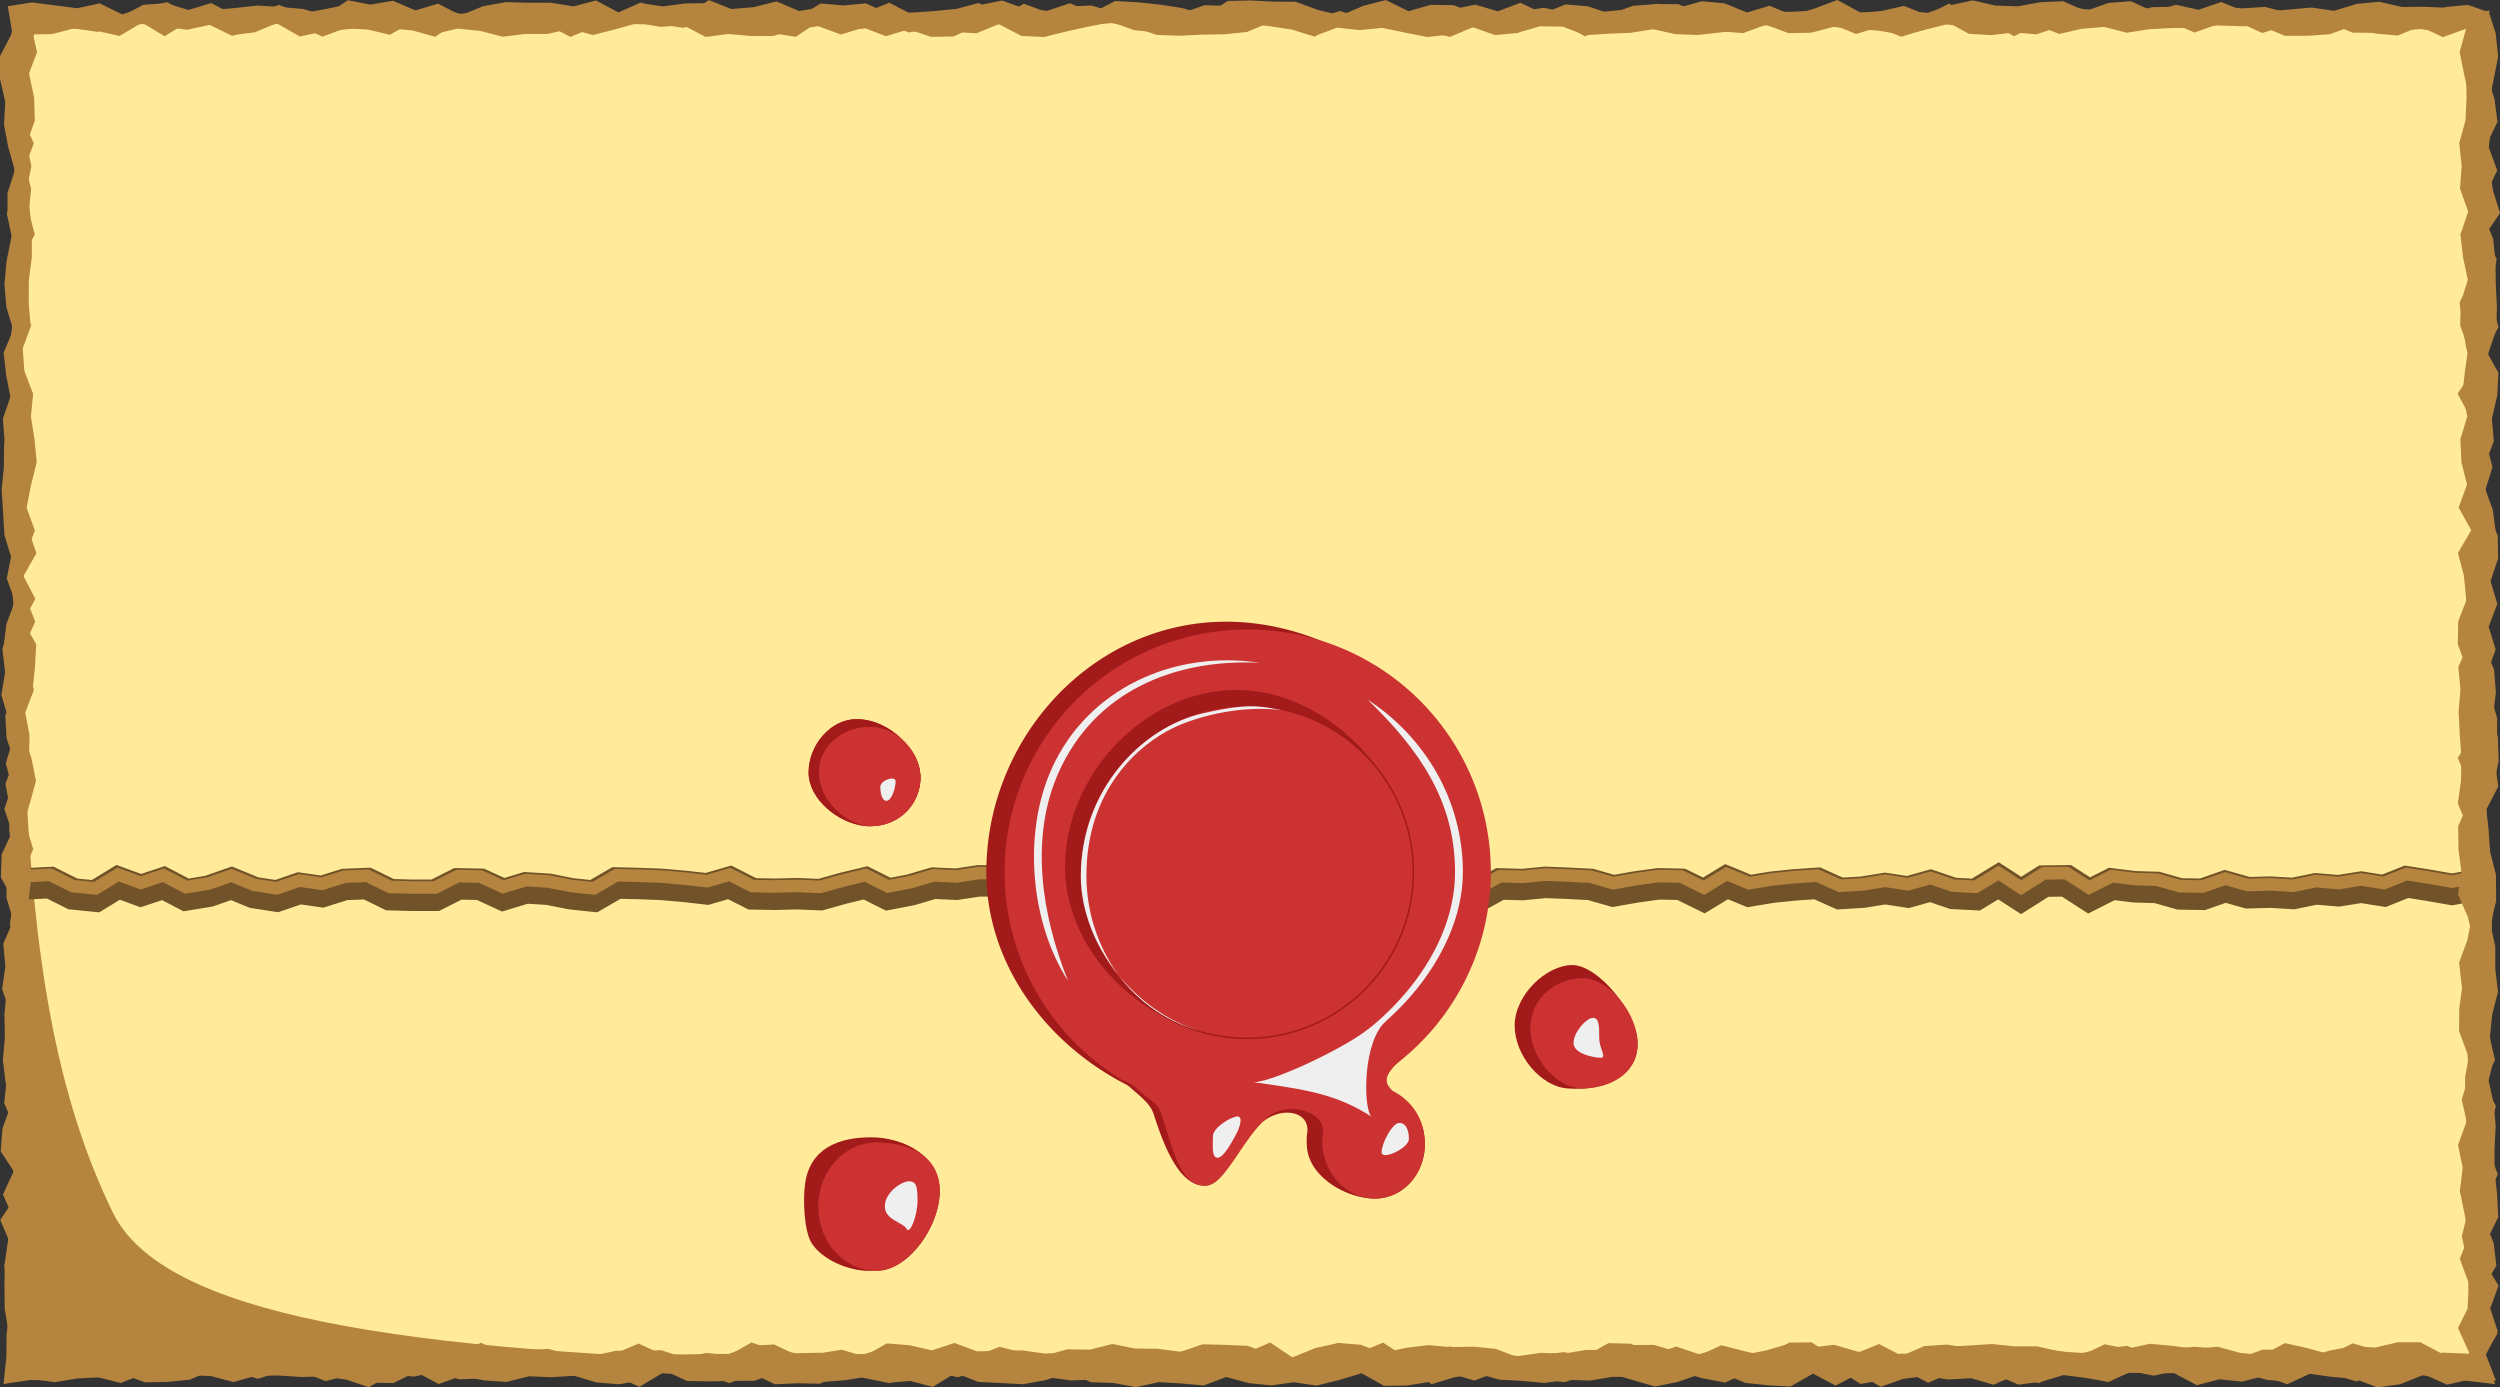 <svg xmlns="http://www.w3.org/2000/svg" viewBox="0 0 794.4 440.89"><rect x="0" y="0" width="794.4" height="440.89" fill="#333333" stroke="none"/><defs><style>.cls-1{fill:#b5843e;}.cls-2{fill:#ffeb99;}.cls-3,.cls-4{fill:none;}.cls-3{stroke:#725228;stroke-width:10px;}.cls-3,.cls-4,.cls-7{stroke-miterlimit:10;}.cls-4{stroke:#b5843e;stroke-width:4px;}.cls-5{fill:#a31a1a;}.cls-6,.cls-7{fill:#cc3232;}.cls-7{stroke:#a31a1a;stroke-width:0.5px;}.cls-8{fill:#efefef;}</style></defs><title>envelope</title><g id="Envelope"><polygon class="cls-1" points="793.11 438.72 784.76 438.35 777.59 439.99 770.42 436.8 763.25 437.53 756.08 435.41 748.91 438.98 741.74 436.94 734.57 435.35 727.39 439.13 720.22 438.44 713.05 436.47 705.88 437.19 698.72 436.2 691.55 435.56 684.38 437.14 677.22 435.71 670.05 439.14 662.89 437.86 655.72 436.94 648.55 439.09 641.38 439.97 634.21 436.9 627.04 435.82 619.87 436.28 612.7 439.38 605.53 435.63 598.36 438.5 591.2 439.77 584.03 435.09 576.86 435.18 569.69 439.51 562.51 437.86 555.34 436 548.17 439.33 541.01 437.97 533.84 435.9 526.67 435.94 519.5 437.49 512.33 437.51 505.16 438.69 497.98 438.44 490.81 439.45 483.64 438.79 476.48 438.41 469.31 436.4 462.13 437.66 454.96 439.84 447.79 435.18 440.62 438.18 433.45 435.33 426.28 436.9 419.11 439.81 411.93 438.85 404.76 436.21 397.59 435.89 390.42 435.71 383.25 438.15 376.07 439.13 368.9 437.15 361.73 439.56 354.56 438.97 347.39 438.4 340.21 438.64 333.04 437.65 325.87 437.78 318.69 437.96 311.52 435.3 304.35 437.63 297.18 436 290 435.44 282.83 439.53 275.65 437.44 268.48 438.58 261.31 439.13 254.13 435.76 246.96 436.18 239.79 438.76 232.61 438.8 225.44 438.95 218.26 438.81 211.09 435.46 203.92 438.56 196.75 439.87 189.58 439.29 182.41 437.16 175.23 437.63 168.06 437.33 160.89 439.13 153.72 438.62 146.54 437.23 139.37 439.8 132.19 435.92 125.02 439.48 117.84 439.36 110.67 436.91 103.49 438.88 96.31 436.03 89.14 435.86 81.96 438.14 74.78 435.91 67.61 435.14 60.43 438.38 53.26 439.11 46.08 439.26 38.9 436.63 31.72 437.65 24.55 438.03 17.37 439.19 10.18 438.19 2.8 437.75 3.09 430.31 2.66 423.06 1.5 415.81 1.41 408.56 1.53 401.31 2.56 394.07 4.14 386.82 0.95 379.57 4.27 372.32 2.85 365.07 4.5 357.82 1.33 350.57 2.11 343.32 3.24 336.07 4.58 328.82 3.23 321.57 0.66 314.32 1.71 307.07 1.04 299.82 4.26 292.57 2.06 285.32 2.09 278.07 3.75 270.82 2.93 263.57 3.08 256.32 1.72 249.07 4.49 241.82 2.09 234.57 1.67 227.32 4.89 220.07 2.04 212.81 1.14 205.57 2.02 198.32 4.79 191.07 2.15 183.82 3.57 176.58 5.38 169.33 4.67 162.08 3.53 154.83 4.22 147.57 1.47 140.32 0.91 133.07 3.41 125.82 2.83 118.57 2.87 111.32 3.81 104.07 3.83 96.81 3.24 89.56 2.23 82.31 3.67 75.05 2.18 67.8 4.77 60.55 4.54 53.29 3.02 46.04 2.19 38.78 5.27 31.53 4.54 24.27 2.67 17.01 3.79 9.75 2.47 1.97 10.17 0.78 17.34 1.68 24.51 2.62 31.68 1.08 38.85 4.57 46.02 2.29 53.19 0.69 60.36 4.78 67.53 3.22 74.71 2.54 81.88 1.76 89.04 2.22 96.21 2.84 103.38 4.86 110.54 0.08 117.71 1.46 124.88 0.25 132.04 3.31 139.21 1.15 146.38 4.89 153.55 1.96 160.72 0.67 167.89 0.87 175.06 0.88 182.23 2.03 189.4 0.15 196.56 3.96 203.73 0.8 210.9 3.75 218.07 4.87 225.24 0.03 232.41 2.87 239.58 2.26 246.75 0.46 253.92 3.49 261.09 2.35 268.26 3.28 275.43 3.76 282.6 0.85 289.77 4.59 296.94 4.93 304.11 3.15 311.28 1.59 318.45 0.18 325.62 2.77 332.79 3.43 339.97 1.03 347.14 4.06 354.31 0.33 361.48 0.71 368.65 1.48 375.82 2.59 382.99 4.81 390.17 0.31 397.34 0.14 404.51 0.51 411.68 0.56 418.85 3.16 426.03 4.89 433.2 1.86 440.37 0.01 447.54 3.55 454.72 1.52 461.89 1.65 469.06 4.35 476.23 3.89 483.41 3.6 490.58 2.46 497.75 4.03 504.93 4.28 512.1 3.46 519.27 2.75 526.45 1.19 533.62 2.41 540.79 0.4 547.97 1.05 555.14 3.96 562.32 1.82 569.49 4.85 576.66 2.69 583.84 0 591.01 3.91 598.18 4.33 605.35 3.47 612.52 4.07 619.69 1.67 626.87 0.12 634.04 1.77 641.21 2.01 648.39 0.7 655.56 0.39 662.74 3.51 669.91 0.95 677.09 0.38 684.26 3.65 691.44 1.51 698.61 3.11 705.79 0.63 712.97 3.53 720.14 3.63 727.32 3.03 734.5 2.4 741.67 3.43 748.85 1.25 756.03 0.56 763.2 2.21 770.38 2.15 777.56 2.48 784.75 4.47 791.08 3.34 790.2 9.74 792.79 16.99 790.39 24.24 792.65 31.49 793.6 38.73 790.07 45.98 791.03 53.23 792.17 60.48 794.4 67.73 789.43 74.98 793.34 82.23 792.02 89.48 791.96 96.73 793.92 103.98 789.87 111.23 793.91 118.47 793.51 125.73 791.83 132.98 792.43 140.23 789.64 147.48 789.48 154.73 792.11 161.98 793.07 169.23 789.78 176.48 790.14 183.73 790.65 190.98 790.51 198.23 789.52 205.48 792.52 212.73 793.08 219.98 792.24 227.23 793.74 234.48 793.97 241.73 792.54 248.97 789.91 256.23 790.75 263.47 791.28 270.72 793.11 277.97 793.17 285.22 791.84 292.47 791.76 299.72 792.19 306.98 789.58 314.23 791.06 321.48 790.19 328.73 792.59 335.98 790.78 343.24 792.35 350.49 793.03 357.74 792.66 365 792.67 372.25 793.48 379.5 793.85 386.76 790.25 394.01 789.53 401.26 793.93 408.52 791.3 415.78 793.69 423.04 789.93 430.45 793.11 438.72"/><polygon class="cls-2" points="784.6 430.17 776.25 429.8 769.09 431.44 761.92 428.25 754.75 428.97 747.59 426.86 740.42 430.43 733.26 428.39 726.09 426.8 718.92 430.58 711.76 429.88 704.6 427.91 697.43 428.64 690.27 427.65 683.11 427 675.95 428.58 668.79 427.16 661.62 430.58 654.46 429.31 647.29 428.38 640.12 430.54 632.96 431.42 625.79 428.35 618.63 427.26 611.47 427.73 604.3 430.83 597.14 427.08 589.98 429.95 582.81 431.22 575.64 426.54 568.48 426.63 561.31 430.96 554.14 429.31 546.98 427.45 539.82 430.77 532.65 429.41 525.49 427.35 518.32 427.39 511.15 428.94 503.98 428.95 496.82 430.14 489.65 429.88 482.49 430.9 475.32 430.23 468.16 429.86 460.99 427.84 453.82 429.11 446.65 431.29 439.49 426.63 432.32 429.62 425.15 426.78 417.99 428.35 410.82 431.26 403.65 430.3 396.48 427.65 389.32 427.34 382.15 427.16 374.98 429.6 367.81 430.58 360.64 428.59 353.48 431 346.31 430.41 339.14 429.85 331.97 430.09 324.8 429.1 317.63 429.23 310.46 429.41 303.3 426.74 296.13 429.08 288.96 427.45 281.79 426.89 274.62 430.98 267.45 428.89 260.28 430.03 253.11 430.58 245.94 427.21 238.77 427.63 231.6 430.21 224.43 430.24 217.26 430.39 210.1 430.26 202.93 426.91 195.76 430 188.59 431.32 181.43 430.74 174.26 428.61 167.09 429.07 159.92 428.77 152.75 430.57 145.58 430.07 138.41 428.67 131.24 431.25 124.07 427.36 116.9 430.92 109.73 430.81 102.56 428.36 95.39 430.32 88.21 427.48 81.04 427.31 73.86 429.58 66.7 427.36 59.52 426.58 52.35 429.82 45.18 430.55 38 430.7 30.83 428.08 23.66 429.1 16.48 429.48 8.14 430.15 8.66 421.77 9.02 414.53 9.39 407.3 8.96 400.07 7.8 392.84 7.71 385.6 7.83 378.37 8.86 371.13 10.44 363.9 7.25 356.67 10.57 349.43 9.15 342.2 10.79 334.96 7.63 327.73 8.41 320.49 9.54 313.26 10.87 306.02 9.53 298.79 6.96 291.56 8.01 284.32 7.34 277.08 10.56 269.85 8.36 262.62 8.39 255.38 10.05 248.14 9.23 240.91 9.38 233.67 8.02 226.44 10.79 219.2 8.39 211.97 7.97 204.74 11.19 197.51 8.34 190.27 7.44 183.04 8.32 175.81 11.09 168.57 8.45 161.34 9.87 154.1 11.67 146.86 10.96 139.63 9.83 132.39 10.52 125.16 7.76 117.92 7.21 110.68 9.71 103.44 9.13 96.2 9.17 88.97 10.11 81.73 10.12 74.49 9.53 67.25 8.53 60.01 9.97 52.77 8.48 45.54 11.07 38.3 10.84 31.05 9.32 23.81 8.49 16.57 10.91 10.92 16.46 10.86 23.63 8.99 30.8 10.12 37.96 8.58 45.13 7.61 52.29 8.51 59.46 9.45 66.63 7.91 73.79 11.4 80.96 9.12 88.12 7.52 95.28 11.61 102.44 10.05 109.61 9.37 116.77 8.59 123.93 9.05 131.09 9.67 138.26 11.69 145.42 6.91 152.59 8.29 159.76 7.08 166.92 10.14 174.09 7.98 181.25 11.72 188.41 8.79 195.57 7.5 202.74 7.7 209.9 7.71 217.07 8.86 224.24 6.98 231.41 10.79 238.57 7.63 245.74 10.57 252.9 11.7 260.06 6.86 267.23 9.7 274.39 9.09 281.56 7.29 288.73 10.32 295.9 9.18 303.06 10.11 310.23 10.59 317.39 7.68 324.56 11.42 331.73 11.76 338.9 9.98 346.06 8.42 353.23 7.01 360.39 9.6 367.56 10.26 374.73 7.86 381.9 10.89 389.07 7.16 396.23 7.54 403.4 8.31 410.57 9.42 417.74 11.64 424.9 7.14 432.07 6.97 439.24 7.34 446.41 7.39 453.58 9.99 460.75 11.72 467.91 8.7 475.08 6.84 482.25 10.38 489.42 8.35 496.59 8.48 503.76 11.18 510.93 10.72 518.1 10.43 525.27 9.29 532.43 10.86 539.6 11.11 546.77 10.29 553.94 9.59 561.11 8.02 568.28 9.24 575.45 7.23 582.62 7.88 589.78 10.79 596.95 8.65 604.12 11.68 611.29 9.52 618.46 6.83 625.63 10.73 632.79 11.16 639.96 10.3 647.13 10.9 654.3 8.49 661.47 6.95 668.64 8.6 675.81 8.84 682.99 7.53 690.16 7.22 697.33 10.34 704.5 7.78 711.68 7.21 718.85 10.48 726.02 8.34 733.19 9.94 740.36 7.46 747.54 10.36 754.71 10.46 761.88 9.86 769.06 9.23 776.24 10.26 784.3 8.45 785.36 16.56 783.7 23.79 783.76 31.02 783.44 38.26 781.45 45.49 782.22 52.72 781.69 59.96 784.28 67.19 781.88 74.42 784.14 81.66 785.09 88.89 781.56 96.13 782.52 103.36 783.66 110.6 785.89 117.83 780.92 125.07 784.83 132.3 783.51 139.53 783.45 146.77 785.41 154 781.36 161.24 785.4 168.48 785 175.71 783.32 182.95 783.92 190.18 781.13 197.42 780.97 204.65 783.6 211.89 784.56 219.13 781.27 226.36 781.63 233.59 782.14 240.82 782 248.06 781.01 255.29 784.01 262.52 784.57 269.76 783.73 276.99 785.23 284.23 785.46 291.46 784.03 298.7 781.4 305.93 782.24 313.17 782.77 320.41 784.6 327.64 784.66 334.88 783.33 342.12 783.25 349.36 783.68 356.6 781.07 363.84 782.55 371.07 781.68 378.31 784.08 385.55 782.27 392.79 783.84 400.03 784.52 407.27 784.15 414.51 784.16 421.7 784.6 430.17"/><path class="cls-1" d="M9,13V432.7H783.15c-444.09,0-712.89,19.49-744.95-46.11C2,312.38,9.91,210.27,9,13Z" transform="translate(-2.37 -1.34)"/><polyline class="cls-3" points="8.76 280.81 15.96 280.45 23.16 284.05 30.36 284.77 37.56 280.37 44.75 283 51.95 280.61 59.15 284.37 66.35 283.19 73.55 280.68 80.74 283.63 87.94 284.74 95.13 282.27 102.33 283.3 109.52 281.05 116.71 280.76 123.91 284.29 131.1 284.49 138.3 284.49 145.5 280.85 152.7 281 159.9 284.32 167.09 282.13 174.29 282.57 181.48 284 188.68 284.76 195.87 280.58 203.07 280.75 210.26 281.02 217.46 281.65 224.66 282.46 231.86 280.38 239.06 284.03 246.26 284.16 253.45 283.98 260.65 284.29 267.85 282.27 275.04 280.53 282.24 284.14 289.44 282.75 296.64 280.63 303.84 280.97 311.04 279.89 318.23 279.96 325.43 281.28 332.63 281.47 339.83 283.8 347.03 284.82 354.23 284.17 361.43 284.49 368.62 283.63 375.82 280.62 383.02 284.19 390.22 280.24 397.42 280.45 404.62 281.26 411.82 280.6 419.02 284.6 426.22 284.43 433.42 283.63 440.62 281.66 447.82 282.2 455.02 280.25 462.22 283.59 469.42 284.82 476.63 280.88 483.82 281.08 491.02 280.38 498.23 280.66 505.43 281.04 512.63 283.1 519.83 281.84 527.03 280.84 534.23 281 541.43 284.54 548.63 280.16 555.84 283.12 563.04 281.92 570.24 281.18 577.44 280.69 584.64 283.93 591.84 283.5 599.04 282.34 606.24 283.45 613.43 281.43 620.63 283.89 627.84 284.26 635.04 279.89 642.24 284.54 649.44 279.99 656.64 279.89 663.84 284.53 671.05 280.89 678.25 281.78 685.45 282 692.66 284.05 699.86 284.17 707.07 281.65 714.27 283.68 721.48 283.48 728.68 283.92 735.88 282.44 743.09 283.05 750.29 281.91 757.5 283.06 764.7 280.19 771.91 281.34 779.12 282.61 786.34 281.3"/><polyline class="cls-4" points="8.76 278.35 15.96 277.98 23.16 281.58 30.36 282.3 37.56 277.9 44.75 280.53 51.95 278.14 59.15 281.9 66.35 280.73 73.55 278.21 80.74 281.16 87.94 282.27 95.13 279.81 102.33 280.83 109.52 278.58 116.71 278.3 123.91 281.82 131.1 282.02 138.3 282.02 145.5 278.38 152.7 278.53 159.9 281.85 167.09 279.67 174.29 280.11 181.48 281.53 188.68 282.3 195.87 278.12 203.07 278.28 210.26 278.55 217.46 279.18 224.66 280 231.86 277.91 239.06 281.56 246.26 281.69 253.45 281.51 260.65 281.82 267.85 279.81 275.04 278.06 282.24 281.68 289.44 280.28 296.64 278.16 303.84 278.51 311.04 277.42 318.23 277.5 325.43 278.81 332.63 279 339.83 281.33 347.03 282.36 354.23 281.7 361.43 282.02 368.62 281.17 375.82 278.16 383.02 281.72 390.22 277.77 397.42 277.98 404.62 278.8 411.82 278.13 419.02 282.13 426.22 281.96 433.42 281.17 440.62 279.19 447.82 279.73 455.02 277.78 462.22 281.12 469.42 282.35 476.63 278.41 483.82 278.62 491.02 277.91 498.23 278.19 505.43 278.58 512.63 280.63 519.83 279.37 527.03 278.37 534.23 278.53 541.43 282.08 548.63 277.7 555.84 280.65 563.04 279.45 570.24 278.71 577.44 278.23 584.64 281.46 591.84 281.04 599.04 279.87 606.24 280.99 613.43 278.97 620.63 281.42 627.84 281.79 635.04 277.42 642.24 282.08 649.44 277.52 656.64 277.42 663.84 282.06 671.05 278.42 678.25 279.31 685.45 279.53 692.66 281.58 699.86 281.71 707.07 279.19 714.27 281.22 721.48 281.01 728.68 281.46 735.88 279.97 743.09 280.59 750.29 279.44 757.5 280.6 764.7 277.73 771.91 278.87 779.12 280.15 786.34 278.83"/><path class="cls-1" d="M6.3,6.13l-.14,5.8L2.37,19.18l0,7.25,1.68,7.25-.41,7.25L5,48.17,7.1,55.42,4.76,62.67l0,7.25,2.61,7.25L4.43,84.42l-.64,7.25.6,7.25,2.2,7.25-3.08,7.25.84,7.25,1.4,7.25-.45,7.25-1.64,7.25-.05,7.25-.72,7.25.46,7.25.44,7.25L6,178.67l-.1,7.25.73,7.25-1.44,7.25-2.07,7.25L4,214.92l-1.19,7.25,2.13,7.25,1.4,7.25-2.12,7.25,1.92,7.25-2.38,7.25,2.47,7.24-3.36,7.25-.2,7.25,4,7.25-1.15,7.25.93,7.25.8,7.26-2.78,7.25-.7,7.25.15,7.25-.64,7.25.89,7.26,1.59,7.25-2.59,7.25-.59,7.26,4.78,7.25-.06,7.25L2.45,389l3.09,7.25-1.82,7.26,1.12,7.25L5.4,418l-.94,7.26-.07,7.26-.9,8.6L12,439.85l7.17.11,7.17-2,7.17,1,7.18,1.85L47.88,438l7.17,1.5,7.17-1.17,7.17.27,7.17,1.89,7.17-2,7.17-.07,7.17.47,7.16-.16,7.17,1,7.16,2.41,7.17-4.13,7.17.75,7.16-1.51,7.17,2.39,7.17-.28,7.18.12,7.17-1.58,7.17-.56,7.16,1,7.17.88,7.17-.45,7.16,3.25,7.17-4.31,7.17.41,7.17.39,7.18,2.33,7.17-3.09,7.17,3.46,7.17-.32,7.16.14,7.17-3.47,7.17,1.71,7.17,1.46,7.18-.58,7.17,1.88L306,437.6l7.17,2.85,7.17.37,7.17.36,7.17-1.3,7.17-2.46,7.17,3.14,7.17.23,7.17,1.34,7.17-1.6,7.17.42,7.18.63L392,438.9l7.17,1.94,7.17.72,7.17-1,7.18,1.06,7.17-1.76,7.17-2.15,7.17,4,7.18-.11,7.17-1.12,7.17-2.58,7.17,2.13,7.18-2.75,7.17,1.64,7.17.77,7.18.86,7.17-2.38,7.17-.5,7.18,2.18,7.17,2.05,7.17-1.42,7.18-2.49,7.17-.22,7.18,3,7.17.75,7.17.4,7.18-4.1,7.17,3.81,7.17-3.76L600,442l7.17-2.52,7.18-.9,7.17,1.11,7.17-.4,7.17,2.08,7.18-3.2,7.17,2.71,7.17-3.58,7.18.31,7.17,2.76,7.18-2.81,7.17.12,7.18,0,7.18,3.82,7.17-1.88,7.18.75,7.18-1.86,7.18,2.69,7.17-3.32,7.18,1,7.17.59,7.18,2.73,7.18-1,7.17-2.85,7.18,1.11,7.19.69,8.7,1-3.67-8.75,4.35-7.25L791.6,418l-.1-7.25,4.11-7.25-.86-7.24-3-7.25,1-7.25,3.31-7.25-2.69-7.25.41-7.25,1.68-7.25-4.18-7.25,3.89-7.25L793.55,331l.74-7.25,1.85-7.25-.87-7.25,0-7.25-1.66-7.25,2-7.25-1.85-7.25-2-7.25,1.25-7.25-.55-7.25,3.76-7.25-1-7.25.63-7.25,0-7.25-2.11-7.25-1-7.25,2.64-7.25-2.2-7.25,2.73-7.25L793.77,186l2.41-7.24-.12-7.25-3.36-7.25-.57-7.25,2.24-7.25-1.84-7.25.84-7.26-1-7.25-.54-7.25,1.27-7.25,2.44-7.25L795.8,99l-.37-7.25-.1-7.25-.73-7.26-3-7.25.82-7.25,3.47-7.26-2.67-7.25L794,41l-.71-7.25,1.49-7.26,1.4-7.25-.77-7.27-2.15-6.73L786.62,2.9l-7.18.67-7.17,3.5-7.17-.61-7.17-4-7.17,4.05-7.17-.58-7.17.52-7.17-1.12-7.17-1.8L714.91,4l-7.17-.52-7.17,2.67L693.4,3.47l-7.16.15-7.17,1.84-7.16-.72-7.17-.46L657.57,3,650.4,4.45l-7.17,1.76-7.17-.67-7.17,1-7.17-4.06-7.17,3.58-7.17-2.85-7.16,1.63-7.17.6L585.88,3.6l-7.17,1.12-7.17.38-7.17,0-7.17.81L550,5.7l-7.17,0-7.17-3.05h-7.17l-7.17.5-7.17,2.62L507,3.37l-7.17-.63-7.17,2.9L485.5,2.22l-7.17,2.72-7.17-2.12L464,4.27l-7.17,1.61-7.18-.53-7.17-.25L435.3,7l-7.17-2.16L421,7.05l-7.17-4-7.18.85-7.17,1.54-7.17-2.22L385.1,3l-7.17,2.55-7.18-1-7.17-.82-7.17,1.55-7.17-2.19-7.17.31-7.18,1.78-7.17-2.64-7.17,4-7.18-4.24L306.2,4.17l-7.17.7-7.17.48-7.18.3-7.17-3.24-7.17.66-7.18-.62L256,6.78l-7.18-4.56-7.17,3-7.17.29-7.18-3.16-7.17.08-7.18.94-7.17-1.06L198.6,5.48l-7.17,1.66-7.17-2.29-7.17-1.16-7.17-1-7.18-.07-7.17,2.67-7.18.43-7.17-2.26-7.17,1.61-7.18-2.24L119.7,4.9l-7.18-2.06-7.17,1.47L98.17,5.67,91,2.9,83.82,5.57l-7.18.48L69.46,2.31l-7.17,2.2L55.11,2.35l-7.18.52L40.76,6.6,33.58,5.52,26.4,6.77l-7.18,0L11.76,2.26ZM787.24,431.78l-8.62-.13-7.17-3.79-7.16,0-7.17,1.68-7.17-.41-7.16,1.33-7.17,2.09-7.17-2.34-7.16,0-7.17,2.62L707,429.92l-7.16-.64-7.16.6-7.16,2.2L678.31,429l-7.16.85L664,431.24l-7.17-.45-7.16-1.64-7.17,0-7.17-.73-7.16.46-7.17.44-7.16,2.24-7.16-.1-7.16.72-7.17-1.44-7.16-2.07-7.17.83-7.17-1.19-7.17,2.13-7.16,1.4-7.16-2.12-7.17,1.92L535,429.22l-7.17,2.47-7.16-3.36-7.17-.2-7.17,4L499.18,431l-7.16.93-7.17.8-7.16-2.78-7.17-.7-7.17.15-7.17-.64-7.16.89-7.17,1.59-7.16-2.59-7.17-.59-7.17,4.78-7.17-.06L406,427.94,398.85,431l-7.17-1.82-7.17,1.12-7.17.56-7.16-.94-7.17-.07-7.17-1.45-7.17,1.81-7.17-.11-7.16,2-7.17-1L320,429.31l-7.17,2.77-7.17-1.51-7.17,1.18-7.17-.27-7.17-1.89-7.16,2-7.17.07-7.17-.47-7.17.15-7.17-1-7.17-2.41L234,432l-7.17-.76-7.17,1.52-7.17-2.39-7.16.28-7.17-.12L191,432.14l-7.17.56-7.16-1-7.17-.88-7.17.44L155.12,428,148,432.35l-7.17-.41-7.17-.4-7.17-2.33-7.17,3.1-7.17-3.46-7.18.32L97.75,429l-7.17,3.47-7.17-1.71-7.18-1.46-7.17.58L61.89,428l-7.17,4.45-7.18-2.84-7.17-.38-7.17-.36L26,430.21l-7.18,2.45-6.6-2.89.46-6.66,1.35-7.24-1.61-7.23.42-7.23.63-7.24-2.68-7.23,1.95-7.24.72-7.23-1-7.23L13.55,358l-1.77-7.23-2.15-7.24,4-7.23-.12-7.23-1.12-7.24L9.84,314.6,12,307.36l-2.75-7.23,1.64-7.24.77-7.23.86-7.24-2.38-7.23L9.61,264l2.19-7.23,2-7.24-1.42-7.23L9.93,235l-.21-7.24,3-7.23.76-7.23.39-7.23-4.1-7.24,3.81-7.23-3.76-7.23,4.13-7.24-2.53-7.23-.9-7.24,1.12-7.23-.41-7.24L13.28,141l-3.2-7.24,2.71-7.24-3.58-7.23L9.53,112l2.76-7.24L9.47,97.54,9.6,90.3l0-7.24,3.81-7.24-1.88-7.23.75-7.24-1.86-7.24,2.69-7.24L9.82,39.63l1-7.24.59-7.24,2.73-7.24-1.39-6.17,6.08-2.4L26,10.45l7.17.69,7.17,1.65,7.16-4.28,7.17,4.35,7.16-4.39L69,8.38l7.17,4.1,7.16-.86,7.17-3,7.16,1L104.81,13,112,10.31l7.16.41,7.16,1.67,7.17-4.17,7.16,3.88,7.17-1.68,7.17.75L162.12,13l7.17-.88,7.16,0,7.16-1.65,7.17,2,7.16-1.84,7.16-2,7.17,1.25,7.17-.55,7.17,3.75,7.16-.95,7.17.64,7.16,0,7.17-2.1,7.16-1,7.16,2.64,7.17-2.2,7.17,2.74,7.17-2.21,7.16,2.41,7.17-.12,7.16-3.37L319.76,9l7.17,2.24,7.16-1.85,7.17.84,7.17-1,7.16-.55L362.76,10l7.17,2.43,7.17.27,7.16-.36,7.17-.11,7.17-.73,7.16-3,7.17.81,7.17,3.47,7.17-2.66,7.17.79,7.16-.71,7.17,1.49,7.17,1.4,7.17-.77,7.17-2.36,7.17,2.53,7.17-.67,7.17-3.5,7.16.61,7.17,4,7.17-4,7.17.58,7.17-.52,7.17,1.13L542,11.86l7.17-.52,7.17.51,7.17-2.67,7.17,2.69,7.17-.14L585,9.88l7.16.73,7.17.46,7.17,1.28,7.16-1.45,7.17-1.77L628,9.8l7.17-1,7.17,4.06,7.17-3.58,7.17,2.85,7.17-1.63L671,9.88l7.17,1.86,7.17-1.12,7.17-.38,7.18,0,7.17-.81,7.17.23,7.18,0,7.16,3.06h7.18l7.17-.5,7.17-2.62L757.08,12l7.17.63,7.17-2.9,7.19,3.42L786,10.48l-2.05,7.41,1.45,7.24L787,32.36l-.53,7.23-.25,7.24,1.91,7.23L786,61.3l2.2,7.23-4,7.23L785,83l1.55,7.23-2.23,7.24-.21,7.23,2.54,7.23-1,7.24-.82,7.23,1.55,7.24-2.19,7.23.31,7.24,1.79,7.23-2.65,7.24,4,7.23-4.24,7.24,1.9,7.23.7,7.24.47,7.23.31,7.24-3.25,7.24.67,7.23-.62,7.23,4.33,7.23-4.56,7.24,3,7.23.3,7.23-3.16,7.24.07,7.23.94,7.24-1.06,7.23,3.16,7.24,1.66,7.23L786,307.27l-1.17,7.24-1,7.23-.07,7.24,2.67,7.24.43,7.24-2.26,7.24,1.62,7.24-2.25,7.24,2.08,7.23-2.06,7.24,1.48,7.24,1.35,7.24L784,401.37l2.67,7.24.48,7.24-3.73,7.46Z" transform="translate(-2.37 -1.34)"/></g><g id="Seal"><path class="cls-5" d="M258.22,377.27c-.76,5.07-.36,15.16,2,19,3.36,5.42,11.91,8.9,18.14,8.9.6,0,3.7-.05,4.3-.15,9.53-1.51,18.32-14.63,18.32-25.23,0-11.26-11.59-17.06-21.79-17.06S259.89,366.13,258.22,377.27Z" transform="translate(-2.37 -1.34)"/><path class="cls-5" d="M392,198.89c-42.55,0-76.21,37-76.21,79.54s40.31,77,82.86,77c2.45,0,4.87-.12,7.26-.34a23.23,23.23,0,0,1,8.66-1.31,77.07,77.07,0,0,0,61.12-75.39C475.68,235.88,434.54,198.89,392,198.89Z" transform="translate(-2.37 -1.34)"/><path class="cls-6" d="M398.64,201.39a77,77,0,1,0,0,154.08c2.45,0,4.87-.12,7.26-.34a23.23,23.23,0,0,1,8.66-1.31,77,77,0,0,0-15.92-152.43Z" transform="translate(-2.37 -1.34)"/><path class="cls-5" d="M451.49,278.43a52.85,52.85,0,0,1-52.85,52.85c-29.19,0-57.84-25.33-57.84-54.51s25.33-56.17,54.51-56.17S451.49,249.24,451.49,278.43Z" transform="translate(-2.37 -1.34)"/><circle class="cls-7" cx="396.27" cy="277.09" r="52.85"/><path class="cls-5" d="M454.92,362a18.21,18.21,0,0,0-10-13.92c-2.52-2.5-3.93-4.67,3.86-11.16-10.89,5-31.57,8.59-43.25,13.67v-.07c0-12.49-12.78-17.62-20.34-17.62-5.38,0-31.5,6.19-26.05,11.74,4.34,4.42,8.52,6.62,9.87,10.86,3.77,11.9,8.62,22.61,16.18,22.61,6.32,0,9.61-11.95,17.72-19.66,6.12-5.81,16.17-4.33,14.78,3.32a19.87,19.87,0,0,0-.1,2.57s0,0,0,.05a.32.32,0,0,0,0,.22,20.26,20.26,0,0,0,.19,2.18c1.45,9.74,14.81,16.56,23.68,15.24S456.38,371.7,454.92,362Z" transform="translate(-2.37 -1.34)"/><path class="cls-6" d="M454.92,362a18.21,18.21,0,0,0-10-13.92c-2.52-2.5-3.93-4.67,3.86-11.16-10.89,5-30.74,6.93-42.42,12,0,0-.83,0-.83-.08,0-12.48-12.78-16.78-20.34-16.78-3.83,0-34.49,6.73-29.22,10.58,3.36,2.45,5.91,2.79,7.48,4.39,4.34,4.41,6.71,4.22,8.05,8.46,3.77,11.9,6.13,22.61,13.69,22.61,6.32,0,11.27-13.61,19.39-21.32,6.12-5.81,19.49-2.67,18.1,5a19.86,19.86,0,0,0-.11,2.57.07.07,0,0,1,0,.05.27.27,0,0,0,0,.22,18,18,0,0,0,.19,2.18c1.45,9.74,9.82,16.56,18.69,15.24S456.38,371.7,454.92,362Z" transform="translate(-2.37 -1.34)"/><path class="cls-5" d="M522.74,333c0,9.67-9.23,15.25-22.44,14.19-8.24-.67-16.63-10.34-16.63-20S493.7,308,502,308,522.74,323.34,522.74,333Z" transform="translate(-2.37 -1.34)"/><path class="cls-6" d="M522.74,333c0,9.67-9.19,14.19-17.45,14.19s-16.63-9.51-16.63-19.18,8.36-15.84,16.63-15.84S522.74,323.34,522.74,333Z" transform="translate(-2.37 -1.34)"/><path class="cls-6" d="M294.85,248.5c0,8.44-8,16.35-17.77,15.29-8.39-.91-17.78-8.51-17.78-17s6.84-16.94,15.28-16.94C285.34,229.9,294.85,240.06,294.85,248.5Z" transform="translate(-2.37 -1.34)"/><path class="cls-5" d="M294.85,248.5c0,8.44-8,16.35-17.77,15.29-8.39-.91-17.78-8.51-17.78-17s6.84-16.94,15.28-16.94C285.34,229.9,294.85,240.06,294.85,248.5Z" transform="translate(-2.37 -1.34)"/><path class="cls-6" d="M294.85,248.5a15.29,15.29,0,0,1-15.28,15.29c-8.44,0-16.94-8.51-16.94-17s7.67-14.45,16.11-14.45S294.85,240.06,294.85,248.5Z" transform="translate(-2.37 -1.34)"/><path class="cls-6" d="M294.85,248.5a15.29,15.29,0,0,1-15.28,15.29c-8.44,0-16.94-8.51-16.94-17s7.67-14.45,16.11-14.45S294.85,240.06,294.85,248.5Z" transform="translate(-2.37 -1.34)"/><path class="cls-6" d="M262.38,384.75c0,11.26,8.27,20.39,18.47,20.39S301,391,301,379.76s-9.93-15.4-20.12-15.4S262.38,373.49,262.38,384.75Z" transform="translate(-2.37 -1.34)"/><path class="cls-8" d="M437,223.7c16.18,15.66,27.73,32,27.73,54.73,0,28-25.24,53.61-50.71,63.53,26.6-7.36,53.2-35.52,53.2-63.53C467.19,255.65,455.2,235.56,437,223.7Z" transform="translate(-2.37 -1.34)"/><path class="cls-8" d="M437.1,328.42c2-1.53,4.06-2,5.89-2.83-7.79,6.49-7.4,28-4.88,30.52-11.43-7.27-20.87-8.56-38.13-11C404,346.35,428,335.39,437.1,328.42Z" transform="translate(-2.37 -1.34)"/><path class="cls-8" d="M441.39,367.45c0,2.83,8.68-1.33,8.68-4.16s-.93-5.13-3.09-5.13S441.39,364.61,441.39,367.45Z" transform="translate(-2.37 -1.34)"/><path class="cls-8" d="M510.54,331.11c0,3.5,2.52,6.34.49,6.34s-8.65-1.18-8.65-4.68,4.13-8,6.16-8S510.54,327.6,510.54,331.11Z" transform="translate(-2.37 -1.34)"/><path class="cls-8" d="M283.54,384.66c0,4.39,5.69,5,6.86,7.12s3.52-4.39,3.52-8.79-.29-6.29-2.69-6.29S283.54,380.26,283.54,384.66Z" transform="translate(-2.37 -1.34)"/><path class="cls-8" d="M282.1,251.32c0,2,.45,4.49,2,4.49s2.87-4.13,2.87-6.16S282.1,249.29,282.1,251.32Z" transform="translate(-2.37 -1.34)"/><path class="cls-8" d="M347.59,279.58c0-27.55,16.87-41.76,27.49-46.89,7.74-3.74,23.13-8,37.65-5.21-9.24-1.3-11.2-3.34-28.25.56-19,4.33-38.67,24.11-38.67,51.67,0,22.4,18.55,44.94,40.38,49.88C361.28,324,347.59,301.82,347.59,279.58Z" transform="translate(-2.37 -1.34)"/><path class="cls-8" d="M387.8,362.31c0,2.65-.53,6.91,1.42,6.91s4.25-4.46,5.65-6.91,2.65-6.2.7-6.2S387.8,359.66,387.8,362.31Z" transform="translate(-2.37 -1.34)"/><path class="cls-8" d="M341.74,313c-8.38-20.91-12.26-45.48-2.95-66.28,11.44-25.56,36.62-36.12,63.92-34.77-27.28-4.15-54.76,8.19-66.2,33.75C327.2,266.51,329.94,294.73,341.74,313Z" transform="translate(-2.37 -1.34)"/></g></svg>